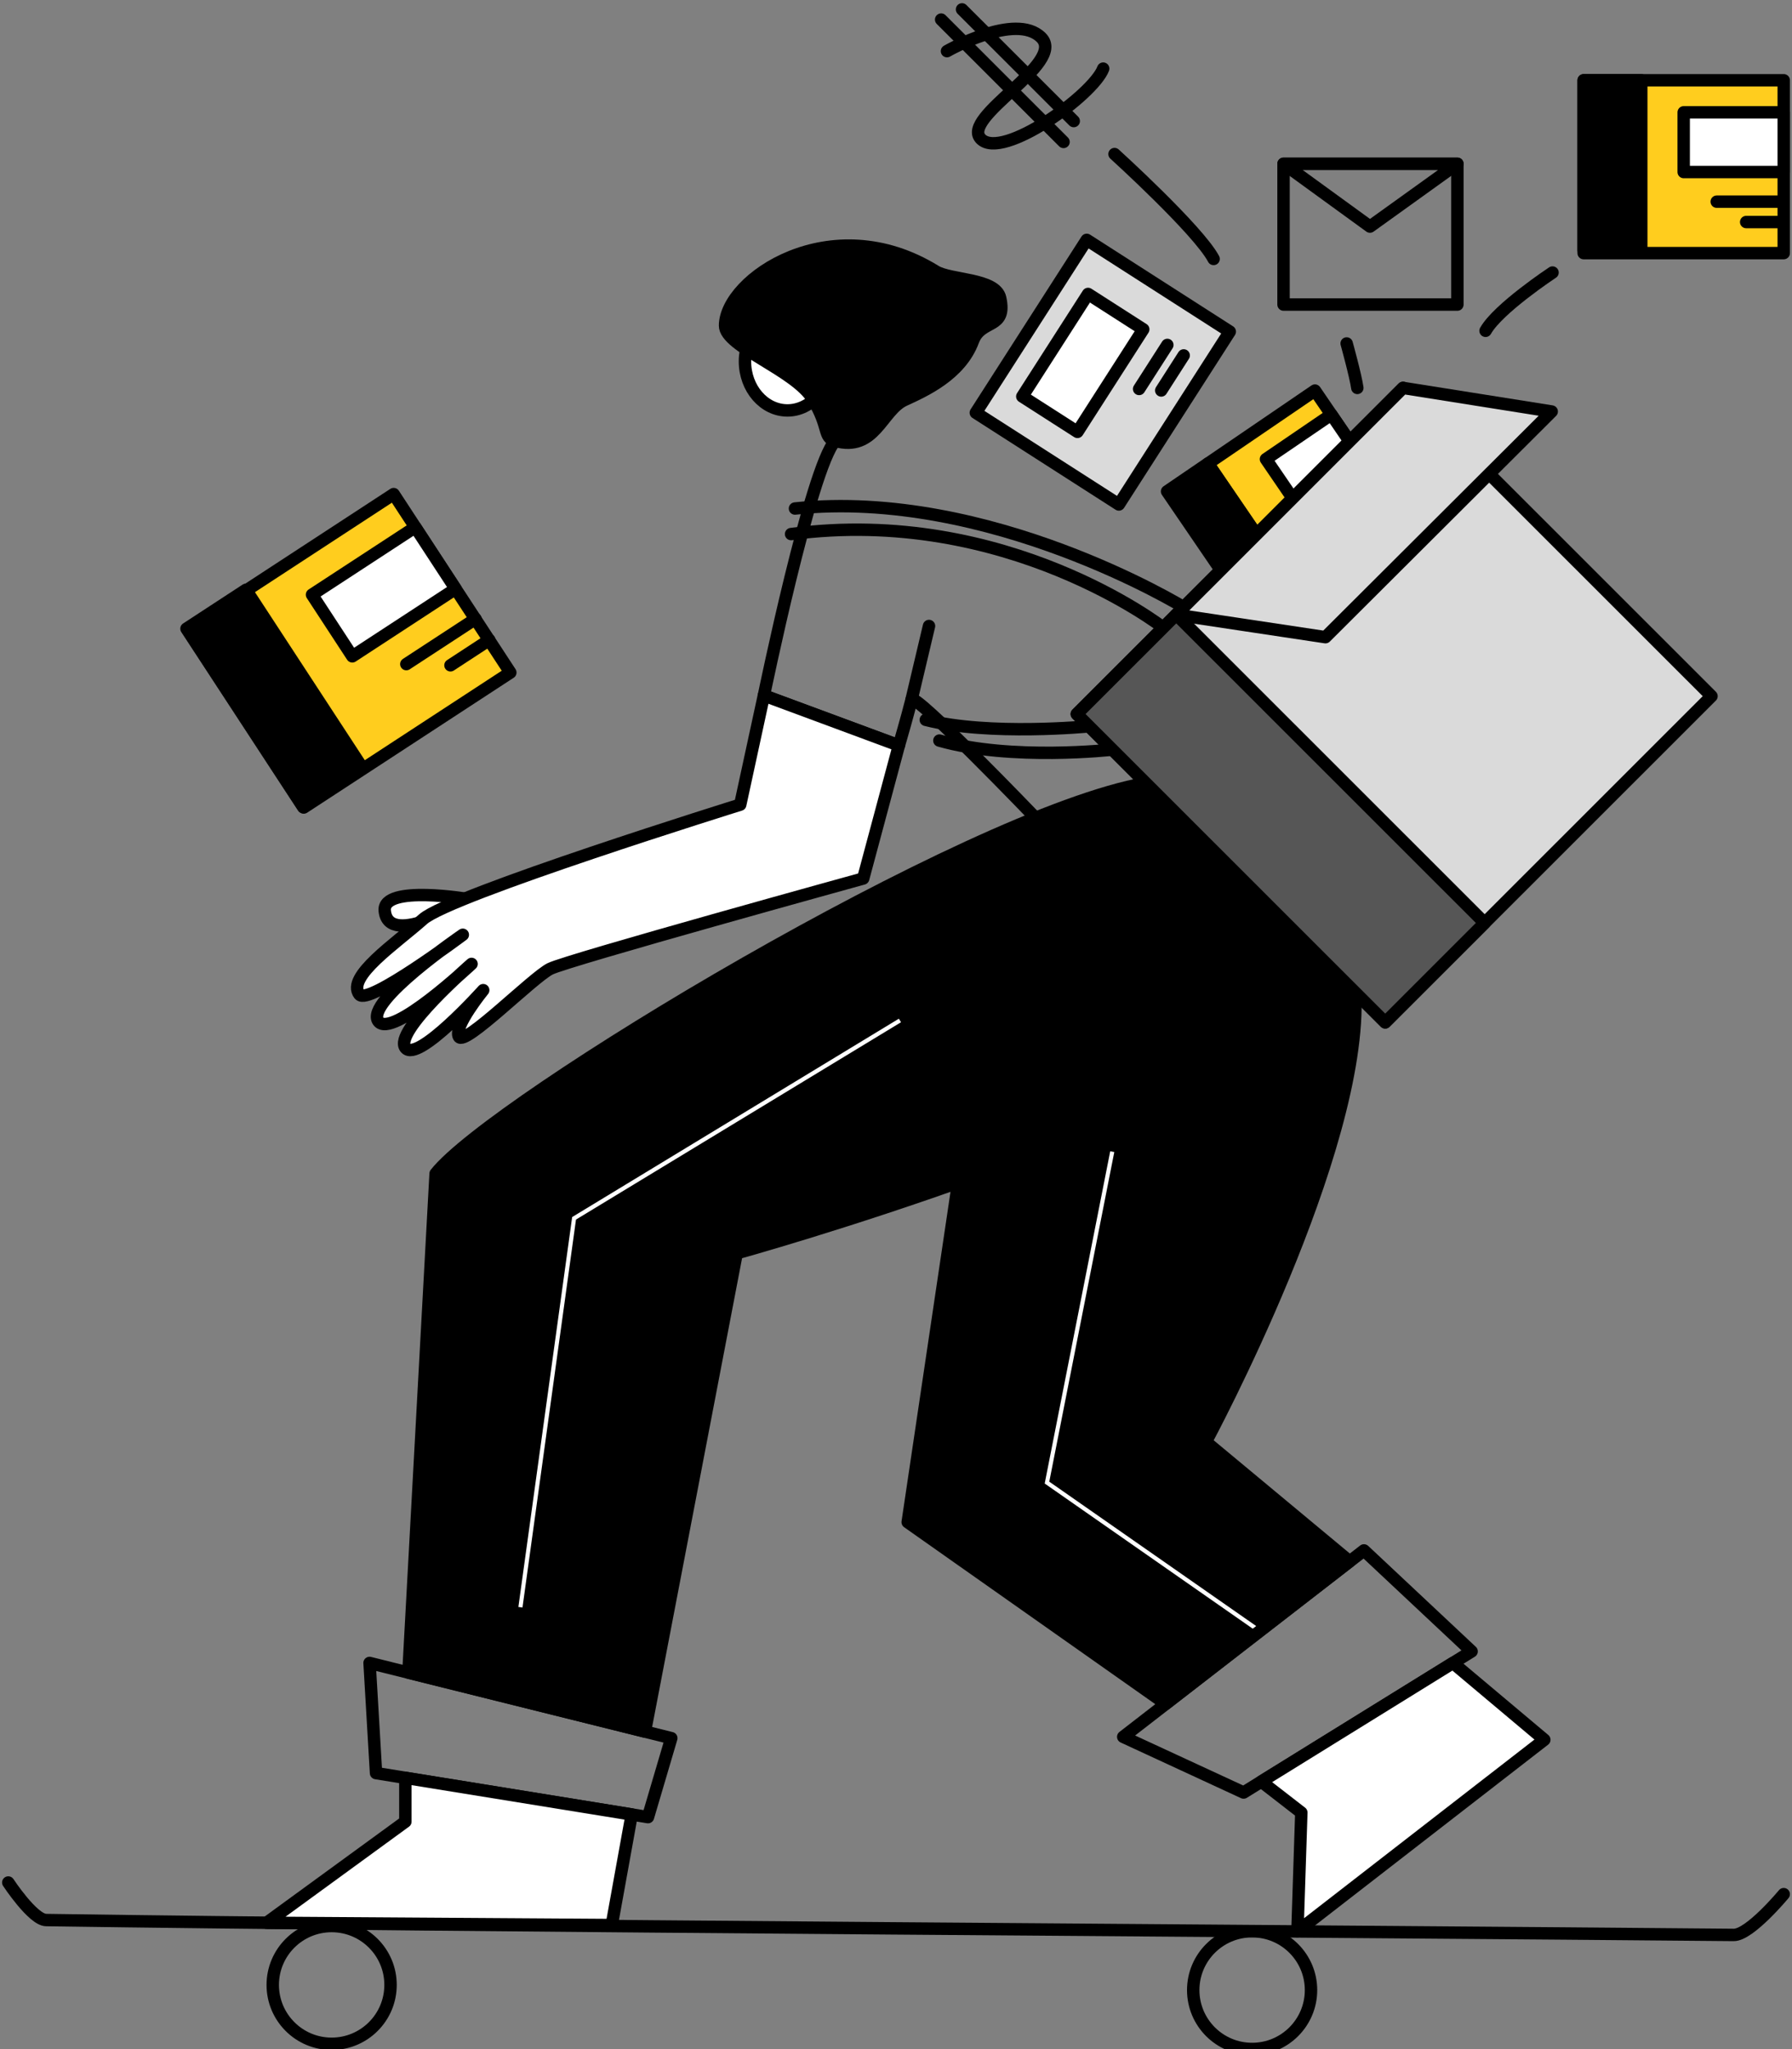 <svg width="433" height="495" viewBox="0 0 433 495" fill="none" xmlns="http://www.w3.org/2000/svg">
<rect x="0" y="0" width="433" height="495" fill="#808080" stroke="none"/>
<path d="M250.329 197.696C250.329 197.696 220.784 166.931 220.258 169.027C219.244 173.093 217.204 180.087 217.204 180.087L184.586 168.02C184.586 168.02 195.926 112.958 201.796 106.508" stroke="black" stroke-width="3" stroke-miterlimit="10" stroke-linecap="round" stroke-linejoin="round"/>
<path d="M92.964 219.997C92.389 213.623 113.498 217.264 113.498 217.264C113.498 217.264 93.816 229.45 92.964 219.997Z" fill="white" stroke="black" stroke-width="3" stroke-miterlimit="10" stroke-linecap="round" stroke-linejoin="round"/>
<path d="M184.58 168.013L178.86 194.393C178.86 194.393 108.779 216.213 102.208 222.074C95.637 227.942 83.583 235.98 86.838 240.247C88.934 242.993 111.827 225.828 111.827 225.828C111.827 225.828 88.052 242.011 91.412 246.709C94.567 251.125 113.942 232.871 113.942 232.871C113.942 232.871 94.879 249.33 97.984 253.165C100.956 256.843 116.758 239.208 116.758 239.208C116.758 239.208 109.486 248.123 110.888 250.468C112.29 252.814 128.724 236.156 132.949 234.047C137.173 231.939 208.574 212.234 208.574 212.234L217.198 180.099L184.58 168.013Z" fill="white" stroke="black" stroke-width="3" stroke-miterlimit="10" stroke-linecap="round" stroke-linejoin="round"/>
<path d="M224.476 151.23L220.258 169.027" stroke="black" stroke-width="3" stroke-miterlimit="10" stroke-linecap="round" stroke-linejoin="round"/>
<path d="M231.517 285.694L219.326 367.723L281.658 411.632L326.105 377.207L291.371 348.325C291.371 348.325 329.328 277.924 327.45 239.765C293.048 265.325 231.517 285.694 231.517 285.694Z" fill="black" stroke="black" stroke-width="3" stroke-miterlimit="10" stroke-linecap="round" stroke-linejoin="round"/>
<path d="M268.754 278.218L252.983 358.171L303.969 393.741" stroke="white" stroke-miterlimit="10"/>
<path d="M329.572 374.555L271.407 419.595L300.49 433.045L355.588 398.951L329.572 374.555Z" stroke="black" stroke-width="3" stroke-miterlimit="10" stroke-linecap="round" stroke-linejoin="round"/>
<path d="M351.075 401.741L373.155 420.296L313.501 466.549L314.439 437.893L304.77 430.398L351.075 401.741Z" fill="white" stroke="black" stroke-width="3" stroke-miterlimit="10" stroke-linecap="round" stroke-linejoin="round"/>
<path d="M327.45 239.771C283.961 273.552 178.009 302.772 178.009 302.772L155.835 418.319L98.685 404.081L105.256 283.536C118.868 266.176 233.989 196.701 276.852 189.195L327.45 239.771Z" fill="black" stroke="black" stroke-width="3" stroke-miterlimit="10" stroke-linecap="round" stroke-linejoin="round"/>
<path d="M431 457.598C431 457.598 422.814 467.488 418.915 467.45C321.668 466.55 108.529 465.298 11.15 463.853C7.927 463.803 2 454.783 2 454.783" stroke="black" stroke-width="3" stroke-miterlimit="10" stroke-linecap="round" stroke-linejoin="round"/>
<path d="M302.548 495C294.689 495 288.317 488.631 288.317 480.775C288.317 472.918 294.689 466.549 302.548 466.549C310.408 466.549 316.78 472.918 316.78 480.775C316.78 488.631 310.408 495 302.548 495Z" stroke="black" stroke-width="3" stroke-miterlimit="10" stroke-linecap="round" stroke-linejoin="round"/>
<path d="M80.135 493.749C72.275 493.749 65.904 487.38 65.904 479.524C65.904 471.667 72.275 465.298 80.135 465.298C87.995 465.298 94.367 471.667 94.367 479.524C94.367 487.38 87.995 493.749 80.135 493.749Z" stroke="black" stroke-width="3" stroke-miterlimit="10" stroke-linecap="round" stroke-linejoin="round"/>
<path d="M162.206 419.908L89.297 401.741L90.862 428.353L156.574 438.987L162.206 419.908Z" stroke="black" stroke-width="3" stroke-miterlimit="10" stroke-linecap="round" stroke-linejoin="round"/>
<path d="M97.946 429.497V440.082L64.42 464.516L147.812 465.061L152.643 438.349L97.946 429.497Z" fill="white" stroke="black" stroke-width="3" stroke-miterlimit="10" stroke-linecap="round" stroke-linejoin="round"/>
<path d="M190.275 99.152C184.603 99.152 180.005 93.847 180.005 87.303C180.005 80.76 184.603 75.455 190.275 75.455C195.947 75.455 200.544 80.76 200.544 87.303C200.544 93.847 195.947 99.152 190.275 99.152Z" fill="white" stroke="black" stroke-width="3" stroke-miterlimit="10" stroke-linecap="round" stroke-linejoin="round"/>
<path d="M286.014 146.7C286.014 146.7 239.052 117.918 192.089 122.848" stroke="black" stroke-width="3" stroke-miterlimit="10" stroke-linecap="round" stroke-linejoin="round"/>
<path d="M281.076 151.63C281.076 151.63 243.151 122.091 191.151 129.022" stroke="black" stroke-width="3" stroke-miterlimit="10" stroke-linecap="round" stroke-linejoin="round"/>
<path d="M263.121 175.47C263.121 175.47 239.052 177.816 223.694 173.906" stroke="black" stroke-width="3" stroke-miterlimit="10" stroke-linecap="round" stroke-linejoin="round"/>
<path d="M268.754 181.1C268.754 181.1 244.384 183.877 226.98 178.911" stroke="black" stroke-width="3" stroke-miterlimit="10" stroke-linecap="round" stroke-linejoin="round"/>
<path d="M291.881 111.982L317.73 94.357L340.829 128.206L314.979 145.831L291.881 111.982Z" fill="#FFCD1E" stroke="black" stroke-width="3" stroke-miterlimit="10" stroke-linecap="round" stroke-linejoin="round"/>
<path d="M281.997 118.715L291.882 111.975L314.981 145.824L305.096 152.564L281.997 118.715Z" fill="black" stroke="black" stroke-width="3" stroke-miterlimit="10" stroke-linecap="round" stroke-linejoin="round"/>
<path d="M305.891 110.921L321.69 100.148L340.832 128.199L325.033 138.971L305.891 110.921Z" fill="white" stroke="black" stroke-width="3" stroke-miterlimit="10" stroke-linecap="round" stroke-linejoin="round"/>
<path d="M201.79 106.502C198.799 105.657 200.538 103.293 196.395 96.418C192.171 89.405 175.18 83.788 175.192 78.665C175.224 67.461 200.758 49.889 226.041 65.528C229.64 67.755 240.604 67.186 241.668 71.996C243.37 79.678 237.106 76.957 235.097 82.374C232.068 90.544 223.306 94.454 218.531 96.643C213.024 99.177 211.422 109.217 201.79 106.502Z" fill="black" stroke="black" stroke-width="3" stroke-miterlimit="10" stroke-linecap="round" stroke-linejoin="round"/>
<path d="M310.14 39.567H352.146V73.579H310.14V39.567Z" stroke="black" stroke-width="3" stroke-miterlimit="10" stroke-linecap="round" stroke-linejoin="round"/>
<path d="M352.146 39.567L331.024 54.737L310.14 39.567H352.146Z" stroke="black" stroke-width="3" stroke-miterlimit="10" stroke-linecap="round" stroke-linejoin="round"/>
<path d="M382.655 19.393H431V61.149H382.655V19.393Z" fill="#FFCD1E" stroke="black" stroke-width="3" stroke-miterlimit="10" stroke-linecap="round" stroke-linejoin="round"/>
<path d="M406.83 27.137H431V41.562H406.83V27.137Z" fill="white" stroke="black" stroke-width="3" stroke-miterlimit="10" stroke-linecap="round" stroke-linejoin="round"/>
<path d="M430.456 48.719H414.81" stroke="black" stroke-width="3" stroke-miterlimit="10" stroke-linecap="round" stroke-linejoin="round"/>
<path d="M430.456 53.642H421.926" stroke="black" stroke-width="3" stroke-miterlimit="10" stroke-linecap="round" stroke-linejoin="round"/>
<path d="M382.655 19.393H396.579V60.523H382.655V19.393Z" fill="black" stroke="black" stroke-width="3" stroke-miterlimit="10" stroke-linecap="round" stroke-linejoin="round"/>
<path d="M45.212 151.973L95.122 119.368L123.308 162.475L73.397 195.081L45.212 151.973Z" fill="#FFCD1E" stroke="black" stroke-width="3" stroke-miterlimit="10" stroke-linecap="round" stroke-linejoin="round"/>
<path d="M75.391 143.668L100.348 127.363L110.086 142.256L85.128 158.561L75.391 143.668Z" fill="white" stroke="black" stroke-width="3" stroke-miterlimit="10" stroke-linecap="round" stroke-linejoin="round"/>
<path d="M114.893 149.515L98.178 160.438" stroke="black" stroke-width="3" stroke-miterlimit="10" stroke-linecap="round" stroke-linejoin="round"/>
<path d="M118.217 154.601L108.848 160.725" stroke="black" stroke-width="3" stroke-miterlimit="10" stroke-linecap="round" stroke-linejoin="round"/>
<path d="M59.439 142.487L87.624 185.594L73.249 194.986L45.063 151.878L59.439 142.487Z" fill="black" stroke="black" stroke-width="3" stroke-miterlimit="10" stroke-linecap="round" stroke-linejoin="round"/>
<path d="M260.188 172.502L339.028 93.695L413.549 168.184L334.709 246.991L260.188 172.502Z" fill="#DADADA" stroke="black" stroke-width="3" stroke-miterlimit="10" stroke-linecap="round" stroke-linejoin="round"/>
<path d="M260.186 172.5L284.215 148.481L358.736 222.97L334.707 246.989L260.186 172.5Z" fill="#565656" stroke="black" stroke-width="3" stroke-miterlimit="10" stroke-linecap="round" stroke-linejoin="round"/>
<path d="M320.265 153.932L374.938 99.414L339.015 93.715L284.205 148.508L320.265 153.932Z" fill="#DADADA" stroke="black" stroke-width="3" stroke-miterlimit="10" stroke-linecap="round" stroke-linejoin="round"/>
<path d="M375.138 65.841C375.138 65.841 362.002 74.517 358.954 79.916" stroke="black" stroke-width="3" stroke-miterlimit="10" stroke-linecap="round" stroke-linejoin="round"/>
<path d="M325.391 82.975C325.391 82.975 327.55 90.744 327.97 93.715" stroke="black" stroke-width="3" stroke-miterlimit="10" stroke-linecap="round" stroke-linejoin="round"/>
<path d="M269.304 37.221C269.304 37.221 289.569 55.606 293.242 62.556" stroke="black" stroke-width="3" stroke-miterlimit="10" stroke-linecap="round" stroke-linejoin="round"/>
<path d="M235.786 99.709L262.584 57.95L297.15 80.112L270.352 121.872L235.786 99.709Z" fill="#DADADA" stroke="black" stroke-width="3" stroke-miterlimit="10" stroke-linecap="round" stroke-linejoin="round"/>
<path d="M247.016 95.784L262.91 71.016L276.242 79.564L260.348 104.332L247.016 95.784Z" fill="white" stroke="black" stroke-width="3" stroke-miterlimit="10" stroke-linecap="round" stroke-linejoin="round"/>
<path d="M282.065 83.331L275.243 93.966" stroke="black" stroke-width="3" stroke-miterlimit="10" stroke-linecap="round" stroke-linejoin="round"/>
<path d="M286.014 85.865L280.588 94.329" stroke="black" stroke-width="3" stroke-miterlimit="10" stroke-linecap="round" stroke-linejoin="round"/>
<path d="M228.819 12.355C228.819 12.355 245.366 2.853 251.587 9.071C257.808 15.289 231.817 28.363 237.037 33.587C242.256 38.804 264.173 22.915 266.563 16.578" stroke="black" stroke-width="3" stroke-miterlimit="10" stroke-linecap="round" stroke-linejoin="round"/>
<path d="M232.455 2.271L259.447 29.245" stroke="black" stroke-width="3" stroke-miterlimit="10" stroke-linecap="round" stroke-linejoin="round"/>
<path d="M227.411 4.73L256.982 34.287" stroke="black" stroke-width="3" stroke-miterlimit="10" stroke-linecap="round" stroke-linejoin="round"/>
<path d="M217.454 246.527L138.712 294.326L125.751 388.286" stroke="white" stroke-miterlimit="10"/>
</svg>
